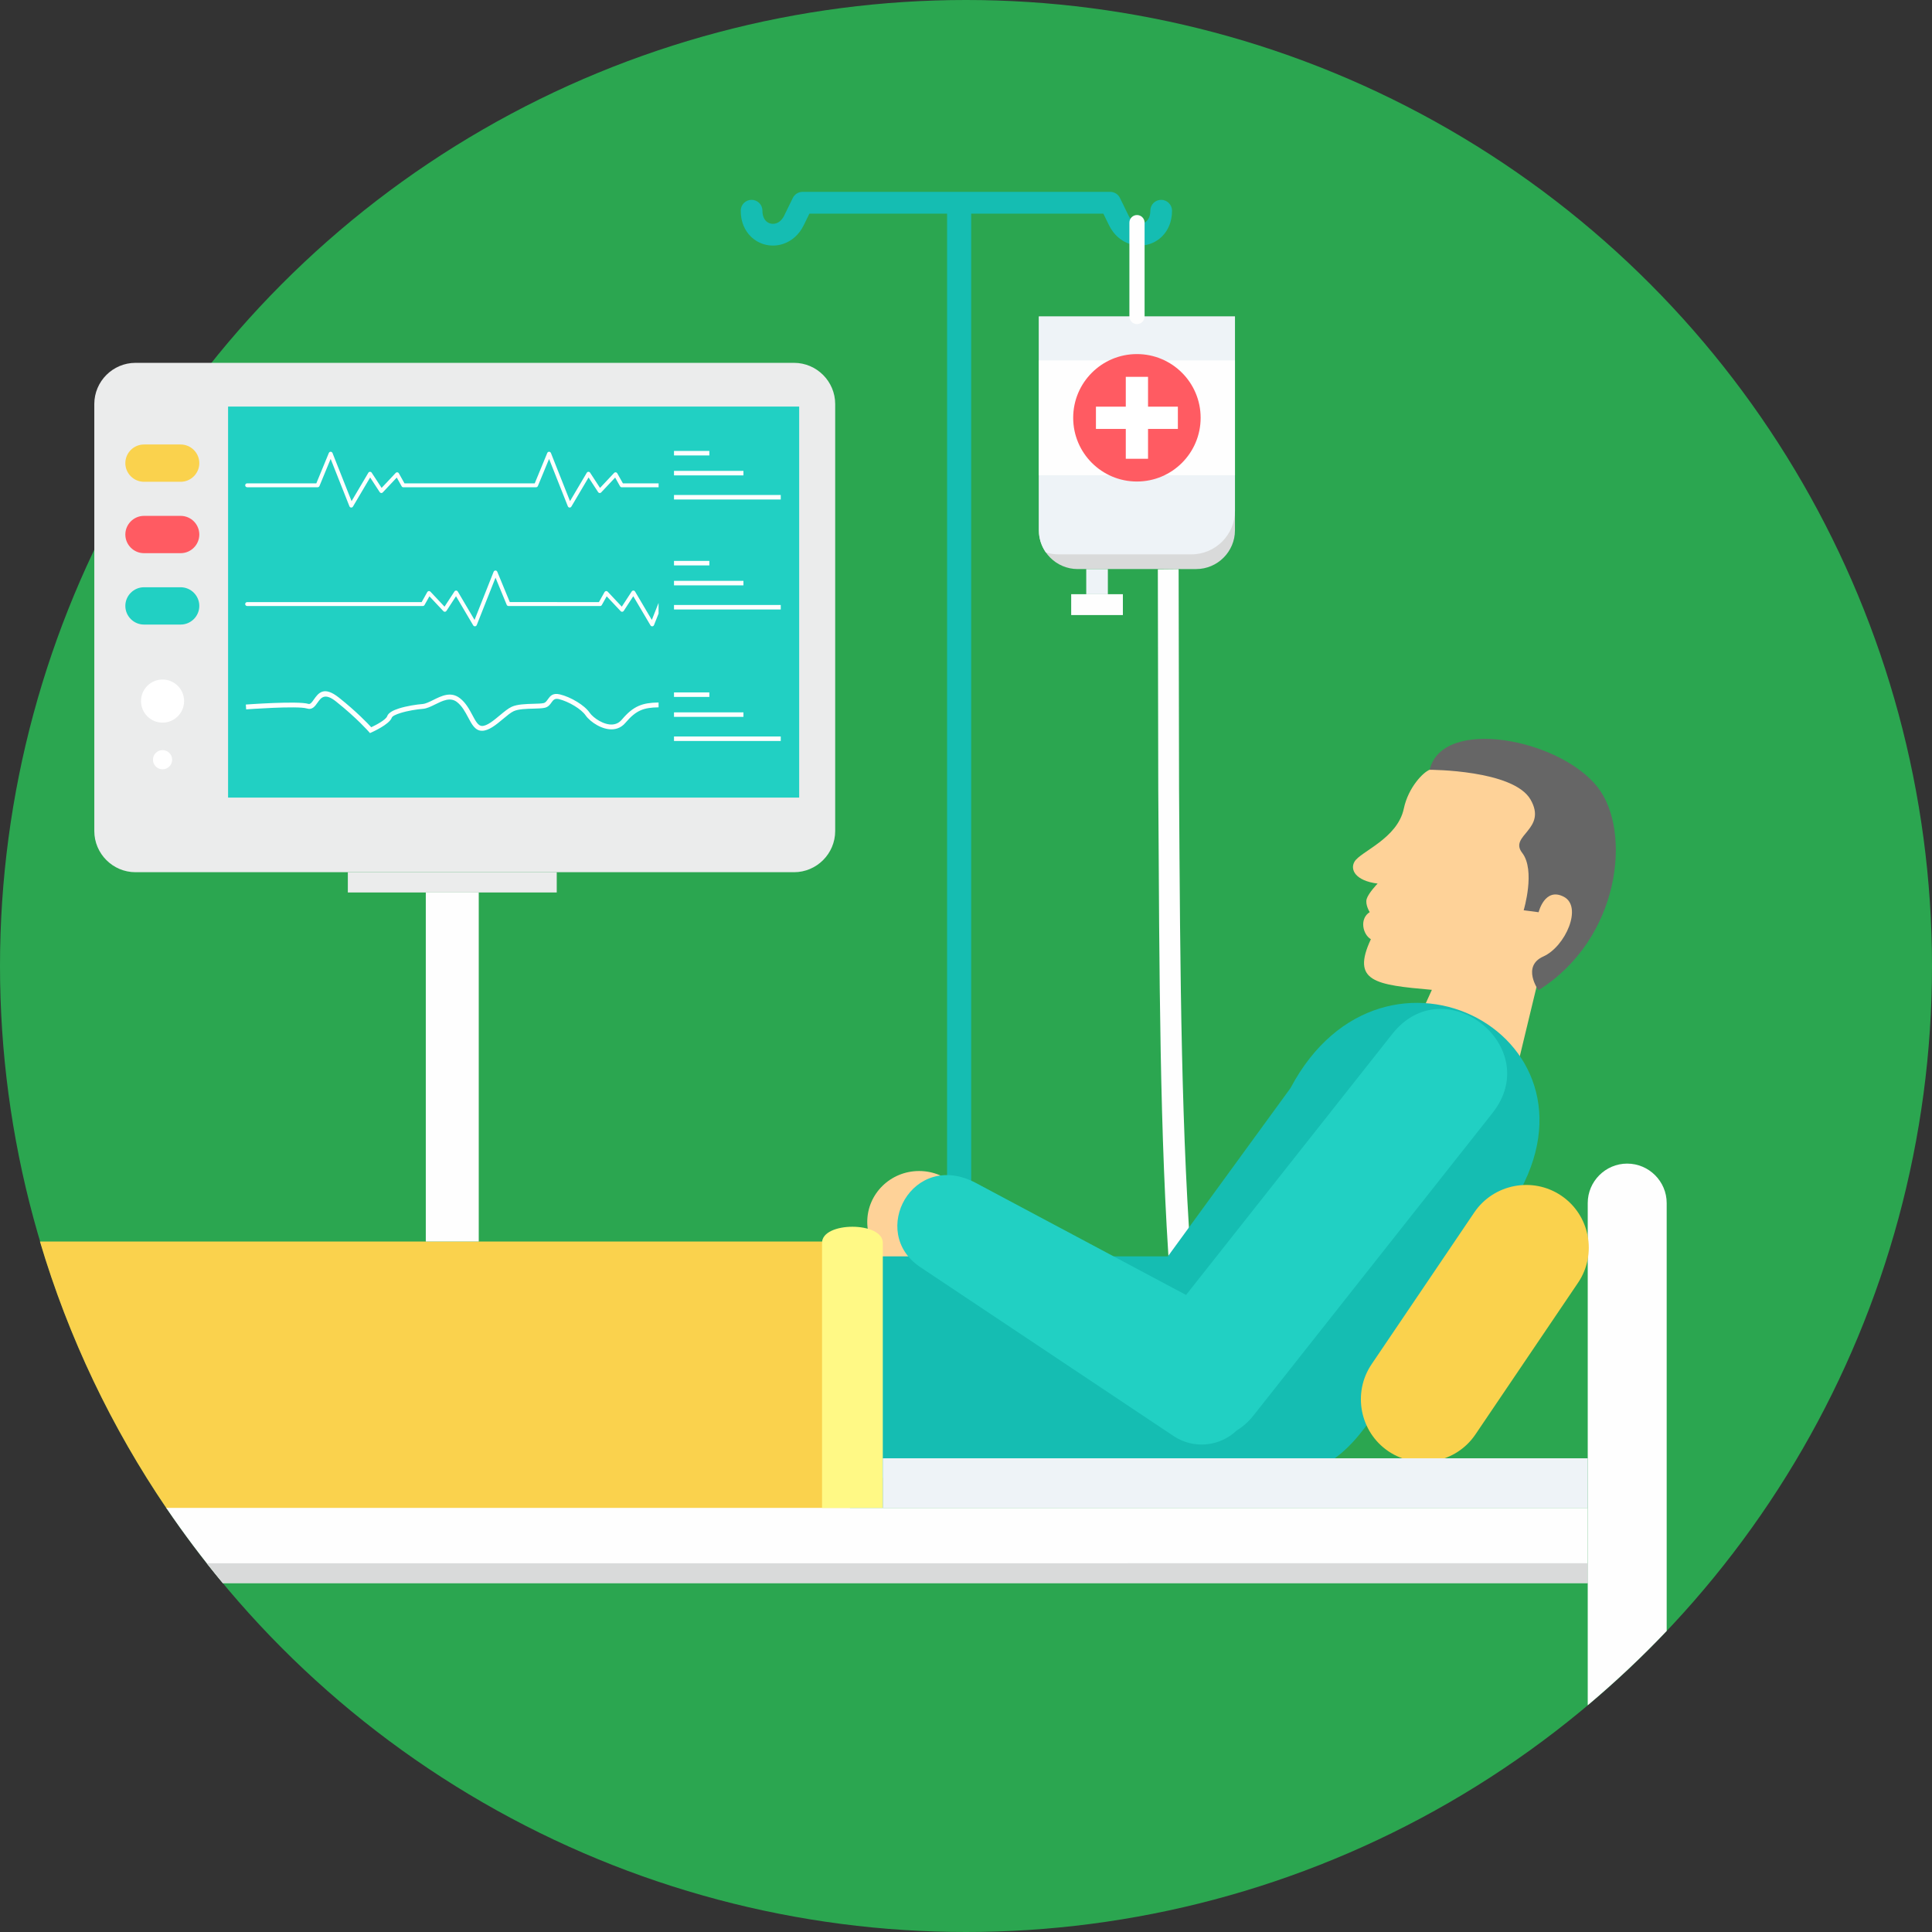 <!DOCTYPE svg PUBLIC "-//W3C//DTD SVG 1.1//EN" "http://www.w3.org/Graphics/SVG/1.1/DTD/svg11.dtd">
<!-- Uploaded to: SVG Repo, www.svgrepo.com, Transformed by: SVG Repo Mixer Tools -->
<svg version="1.1" id="Layer_1" xmlns="http://www.w3.org/2000/svg" xmlns:xlink="http://www.w3.org/1999/xlink" viewBox="0 0 511.998 511.998" xml:space="preserve" width="800px" height="800px" fill="#000000">
<rect x="0" y="0" width="511.998" height="511.998" fill="#333333" stroke="none"/>
<g id="SVGRepo_bgCarrier" stroke-width="0"/>
<g id="SVGRepo_tracerCarrier" stroke-linecap="round" stroke-linejoin="round"/>
<g id="SVGRepo_iconCarrier"> <circle style="fill:#2ba650;" cx="255.999" cy="255.999" r="255.999"/> <path style="fill:#15BDB2;" d="M214.496,56.618l-1.493,3.056c-1.283,2.631-3.319,4.267-5.523,4.983 c-1.488,0.485-3.051,0.545-4.52,0.21c-1.479-0.337-2.864-1.083-3.991-2.19c-1.616-1.592-2.679-3.922-2.666-6.855 c0.007-1.588,1.298-2.868,2.886-2.864c1.588,0.007,2.868,1.298,2.864,2.886c-0.004,1.24,0.377,2.161,0.952,2.732 c0.346,0.339,0.78,0.571,1.237,0.675c0.463,0.106,0.97,0.084,1.453-0.073c0.802-0.262,1.577-0.924,2.117-2.031l2.252-4.608 c0.454-0.999,1.459-1.696,2.628-1.696c12.319,0,69.197,0,81.515,0c1.169,0,2.174,0.695,2.628,1.696l2.252,4.608 c0.54,1.107,1.316,1.769,2.117,2.031c0.485,0.157,0.992,0.179,1.453,0.073c0.456-0.104,0.893-0.335,1.237-0.675 c0.576-0.571,0.957-1.49,0.952-2.732c-0.004-1.588,1.275-2.879,2.864-2.886c1.588-0.004,2.879,1.278,2.886,2.864 c0.013,2.934-1.05,5.263-2.666,6.855c-1.127,1.107-2.511,1.849-3.991,2.19c-1.468,0.335-3.032,0.275-4.52-0.21 c-2.205-0.717-4.238-2.352-5.523-4.983l-1.495-3.056h-35.023v334.197h-6.392V56.618h-36.497H214.496z"/> <ellipse style="fill:#FED298;" cx="243.573" cy="323.826" rx="13.743" ry="13.498"/> <path style="fill:#FEFEFE;" d="M312.347,150.807l0.115,58.371c0.299,49.23,0.554,92.67,3.629,130.249h-5.99 c-2.79-37.687-2.846-81.072-3.146-130.207l-0.117-58.356L312.347,150.807z"/> <path style="fill:#FED298;" d="M399.668,203.521c17.299,5.347,26.983,23.702,21.636,40.999c-2.456,7.941-7.64,13.581-14.119,17.053 l-4.679,19.411l-26.507-11.057l3.461-7.611c-15.02-1.327-21.422-2.132-16.166-13.417c-2.19-1.3-3.056-5.443-0.308-7.175 c0,0-1.264-2.002-0.793-3.519c0.467-1.517,2.826-4.015,2.895-4.046c-5.92-0.741-7.384-3.724-6.114-5.834 c1.627-2.697,11.362-6.07,13.05-14.037c1.202-5.678,5.164-9.644,6.822-10.286c6.471-2.343,13.736-2.677,20.82-0.485L399.668,203.521 z"/> <path style="fill:#666666;" d="M378.877,203.999c0,0,22.192-0.011,26.736,7.903c4.544,7.914-5.83,9.48-2.225,14.104 c3.603,4.624,0.401,15.222,0.401,15.222l3.962,0.518c0,0,1.616-6.723,6.672-4.094c5.058,2.628,0.419,13.207-5.424,15.822 c-5.845,2.617-1.296,8.947-1.296,8.947c21.712-13.612,24.817-42.124,15.692-53.799c-10.054-12.865-41.142-18.785-44.523-4.621 L378.877,203.999z"/> <path style="fill:#15BDB2;" d="M232.135,332.953h77.362L342,288.339c24.781-46.791,87.482-13.138,58.471,31.146l-35.544,54.248 c-8.427,12.865-16.137,18.638-31.854,17.934H232.137v-58.713H232.135z"/> <path style="fill:#FAD24D;" d="M10.585,329.018h214.666v70.868H44.244C29.607,378.382,18.165,354.53,10.585,329.018z"/> <g> <path style="fill:#FEFEFE;" d="M44.049,399.604h376.716v19.921H59.039C53.732,413.137,48.725,406.491,44.049,399.604z"/> <path style="fill:#FEFEFE;" d="M431.223,308.368h0.004c5.753,0,10.46,4.705,10.46,10.46v113.391 c-6.597,6.949-13.588,13.521-20.922,19.693V318.825c0-5.755,4.705-10.46,10.46-10.46L431.223,308.368z"/> </g> <path style="fill:#D9DADA;" d="M59.039,419.525h361.724v-5.25H54.782C56.175,416.046,57.597,417.791,59.039,419.525z"/> <path style="fill:#FFF985;" d="M233.949,329.355v70.249h-16.101v-70.249C217.848,323.683,233.949,323.683,233.949,329.355z"/> <path style="fill:#FAD24D;" d="M413.754,316.861l0.004,0.002c7.567,5.117,9.569,15.494,4.449,23.061l-27.21,40.223 c-5.117,7.567-15.494,9.569-23.061,4.451l-0.002-0.002c-7.567-5.12-9.569-15.494-4.449-23.061l27.208-40.223 C395.811,313.747,406.187,311.743,413.754,316.861z"/> <path style="fill:#21D0C3;" d="M368.985,273.992l-54.667,69.184l-55.659-29.66c-16.845-8.978-28.535,13.101-14.832,22.242 l67.219,44.829c5.303,3.536,12.277,2.752,16.699-1.506c1.645-1.01,3.14-2.315,4.4-3.911l63.376-80.208 C409.394,277.407,382.852,256.441,368.985,273.992z"/> <path style="fill:#EEF3F7;" d="M233.949,386.461h186.816v13.145H233.949V386.461z"/> <path style="fill:#D9DADA;" d="M275.308,83.877h51.968v56.651c0,5.655-4.624,10.279-10.279,10.279H285.59 c-5.658,0-10.281-4.626-10.281-10.279V83.877H275.308z"/> <path style="fill:#EEF3F7;" d="M275.308,83.877h51.968v51.501c0,6.344-5.188,11.531-11.531,11.531h-35.238 c-1.16,0-2.278-0.177-3.335-0.496c-1.173-1.669-1.863-3.702-1.863-5.884V83.877z"/> <path style="fill:#FEFEFE;" d="M275.308,95.507h51.968v30.429h-51.968V95.507z"/> <path style="fill:#EEF3F7;" d="M287.865,150.809h5.728v6.663h-5.728V150.809z"/> <path style="fill:#FEFEFE;" d="M283.875,157.47h13.699v5.527h-13.699V157.47z"/> <path style="fill:#FF5B62;" d="M301.292,93.833c9.327,0,16.889,7.56,16.889,16.887s-7.56,16.887-16.889,16.887 c-9.327,0-16.887-7.56-16.887-16.887S291.966,93.833,301.292,93.833z"/> <path style="fill:#FEFEFE;" d="M299.299,59c0-1.111,0.904-2.013,2.013-2.013c1.111,0,2.015,0.902,2.015,2.013v24.877 c0,1.111-0.904,2.013-2.015,2.013c-1.109,0-2.013-0.899-2.013-2.013V59z"/> <path style="fill:#FFFFFF;" d="M298.344,99.867h5.895v7.903h7.907v5.9h-7.907v7.909h-5.895v-7.909h-7.909v-5.9h7.909V99.867z"/> <path style="fill:#EBECEC;" d="M35.9,96.158h174.524c5.999,0,10.908,4.91,10.908,10.908v113.169c0,5.999-4.908,10.908-10.908,10.908 H35.9c-5.999,0-10.908-4.908-10.908-10.908V107.065C24.992,101.065,29.899,96.158,35.9,96.158z"/> <path style="fill:#21D0C3;" d="M60.444,107.746h151.345v103.623H60.444V107.746z"/> <g> <path style="fill:#EBECEC;" d="M43.079,178.61c3.964,0,7.179,3.215,7.179,7.179s-3.215,7.179-7.179,7.179s-7.179-3.213-7.179-7.179 C35.9,181.825,39.113,178.61,43.079,178.61z"/> <path style="fill:#EBECEC;" d="M43.079,197.66c2.026,0,3.669,1.643,3.669,3.669c0,2.024-1.643,3.669-3.669,3.669 c-2.026,0-3.669-1.643-3.669-3.669S41.052,197.66,43.079,197.66z"/> </g> <g> <path style="fill:#FEFEFE;" d="M98.512,125.29c0.091,0.159,0.095,0.357-0.002,0.523 M156.394,125.29 c0.088,0.159,0.091,0.357-0.007,0.523 M65.502,129.124c-0.291,0-0.523-0.236-0.523-0.52c0-0.286,0.234-0.516,0.523-0.516h18.329 l3.317-8.054c0.113-0.262,0.414-0.392,0.677-0.28c0.135,0.053,0.234,0.161,0.284,0.286l0.002-0.002l5.058,12.768l4.447-7.523 c0.146-0.25,0.465-0.328,0.713-0.183c0.082,0.051,0.144,0.113,0.186,0.19l2.615,4.008l3.738-3.975 c0.192-0.21,0.52-0.214,0.732-0.022c0.038,0.042,0.068,0.08,0.093,0.13h0.007l1.488,2.659c11.511,0,23.012,0,34.521,0l3.322-8.054 c0.11-0.262,0.414-0.392,0.677-0.28c0.135,0.053,0.234,0.161,0.282,0.286l0.004-0.002l5.06,12.768l4.445-7.523 c0.146-0.25,0.463-0.328,0.71-0.183c0.08,0.051,0.144,0.113,0.19,0.19l2.613,4.008l3.735-3.975c0.194-0.21,0.523-0.214,0.735-0.022 c0.04,0.042,0.068,0.08,0.095,0.13h0.004l1.493,2.659h9.461v1.041l-9.77,0.002l0,0c-0.181,0-0.357-0.097-0.45-0.269l-1.296-2.308 l-3.7,3.935l0,0c-0.029,0.029-0.06,0.057-0.095,0.08c-0.243,0.157-0.565,0.084-0.717-0.157l-2.531-3.882l-4.553,7.704 c-0.057,0.108-0.15,0.192-0.264,0.236c-0.266,0.11-0.571-0.024-0.675-0.295l-4.976-12.561l-2.952,7.148 c-0.066,0.21-0.262,0.361-0.498,0.361h-8.543c-0.015,0.007-0.038,0.007-0.057,0.007H106.89l0,0c-0.186,0-0.364-0.097-0.454-0.269 l-1.292-2.308l-3.704,3.935l0,0c-0.029,0.029-0.06,0.057-0.097,0.08c-0.243,0.157-0.558,0.084-0.717-0.157l-2.533-3.882 l-4.551,7.704c-0.057,0.108-0.146,0.192-0.266,0.236c-0.266,0.11-0.569-0.024-0.673-0.295l-4.978-12.561l-2.948,7.148 c-0.071,0.21-0.264,0.361-0.498,0.361H65.504h-0.002V129.124z"/> <path style="fill:#FEFEFE;" d="M120.424,156.766c-0.093,0.155-0.097,0.352,0,0.518 M167.398,156.766 c-0.088,0.155-0.095,0.352,0.004,0.518 M174.526,159.778l-1.784,4.507l-4.447-7.527c-0.148-0.25-0.463-0.333-0.71-0.186 c-0.084,0.053-0.146,0.117-0.19,0.194l-2.613,4.006l-3.735-3.971c-0.197-0.212-0.523-0.225-0.732-0.027 c-0.042,0.035-0.068,0.08-0.095,0.122h-0.007l-1.49,2.664c-11.507,0-12.113-0.002-23.619-0.002l-3.322-8.05 c-0.11-0.264-0.414-0.388-0.675-0.28c-0.135,0.053-0.234,0.161-0.286,0.286l0,0l-5.06,12.773l-4.44-7.527 c-0.15-0.25-0.465-0.333-0.715-0.186c-0.077,0.053-0.144,0.117-0.183,0.194l-2.617,4.006l-3.731-3.971 c-0.201-0.212-0.529-0.225-0.739-0.027c-0.038,0.035-0.071,0.08-0.097,0.122l0,0l-1.49,2.664H65.5c-0.291,0-0.523,0.236-0.523,0.52 c0,0.286,0.234,0.52,0.523,0.52h46.553l0,0c0.183,0,0.355-0.097,0.452-0.264l1.294-2.31l3.704,3.935l0,0 c0.029,0.029,0.057,0.055,0.093,0.08c0.243,0.157,0.565,0.086,0.719-0.15l2.533-3.887l4.548,7.708 c0.057,0.104,0.152,0.186,0.269,0.236c0.264,0.104,0.569-0.029,0.675-0.293l4.976-12.565l2.948,7.146 c0.066,0.21,0.264,0.364,0.498,0.364c11.725,0,12.543,0.002,24.268,0.002l0,0c0.183,0,0.359-0.097,0.454-0.264l1.296-2.31 l3.704,3.935l0,0c0.024,0.029,0.06,0.055,0.091,0.08c0.243,0.157,0.56,0.086,0.719-0.15l2.531-3.887l4.553,7.708 c0.055,0.104,0.146,0.186,0.264,0.236c0.266,0.104,0.569-0.029,0.675-0.293l1.209-3.051v-2.822L174.526,159.778L174.526,159.778z"/> <path style="fill:#FEFEFE;" d="M65.153,186.709c0.038-0.002,13.882-1.021,16.572-0.172c0.516,0.161,0.95-0.45,1.426-1.131l0,0 c1.222-1.729,2.644-3.733,6.685-0.518c4.617,3.676,7.602,6.807,8.548,7.834c1.069-0.5,3.869-1.905,4.231-2.943 c0.304-0.875,1.559-1.552,3.135-2.044c2.002-0.635,4.599-1.036,6.211-1.162c0.815-0.06,1.803-0.551,2.848-1.069 c2.234-1.109,4.659-2.319,7.053-0.489c1.581,1.217,2.505,2.956,3.327,4.495c0.818,1.543,1.515,2.85,2.516,2.875 c1.338,0.04,3.14-1.466,4.794-2.846c1.114-0.928,2.168-1.805,3.102-2.234c1.493-0.682,3.804-0.739,5.766-0.791 c1.142-0.029,2.152-0.057,2.73-0.194c0.45-0.106,0.741-0.52,1.034-0.928c0.657-0.919,1.303-1.83,3.248-1.369l0,0 c1.4,0.328,3.078,1.058,4.557,1.967c1.389,0.849,2.624,1.865,3.322,2.886c0.234,0.337,0.607,0.732,1.074,1.131 c0.875,0.739,2.064,1.457,3.299,1.796c1.169,0.326,2.381,0.302,3.391-0.392c0.26-0.181,0.516-0.41,0.757-0.693 c1.546-1.83,2.901-2.948,4.427-3.625c1.521-0.673,3.164-0.891,5.307-0.926h0.011v1.283c-1.975,0.031-3.468,0.223-4.803,0.815 c-1.331,0.591-2.547,1.603-3.973,3.281c-0.304,0.37-0.644,0.673-0.999,0.917c-1.367,0.944-2.956,0.99-4.458,0.573 c-1.435-0.394-2.794-1.215-3.788-2.055c-0.551-0.467-1.008-0.952-1.3-1.376c-0.593-0.864-1.687-1.758-2.937-2.522 c-1.371-0.842-2.912-1.512-4.183-1.814l0,0c-1.107-0.262-1.508,0.299-1.911,0.86c-0.425,0.607-0.857,1.213-1.782,1.435 c-0.708,0.168-1.786,0.199-2.992,0.232c-1.841,0.044-4.006,0.102-5.272,0.675c-0.77,0.35-1.758,1.178-2.805,2.051 c-1.83,1.528-3.826,3.191-5.656,3.144c-1.755-0.049-2.611-1.66-3.616-3.556c-0.757-1.426-1.614-3.04-2.972-4.079 c-1.758-1.345-3.813-0.317-5.706,0.62c-1.153,0.573-2.254,1.122-3.317,1.202c-1.543,0.117-4.024,0.503-5.926,1.103 c-1.22,0.381-2.159,0.815-2.306,1.237c-0.629,1.814-5.338,3.885-5.352,3.891l-0.425,0.188l-0.313-0.352 c-0.007-0.011-3.135-3.601-8.698-8.028c-2.981-2.37-3.982-0.961-4.838,0.252l0,0c-0.769,1.083-1.459,2.059-2.868,1.612 c-2.445-0.771-16.049,0.232-16.094,0.236l-0.091-1.287L65.153,186.709z"/> <path style="fill:#FEFEFE;" d="M178.616,131.177h28.291v1.195h-28.291V131.177z"/> <path style="fill:#FEFEFE;" d="M178.616,119.5h9.369v1.195h-9.369V119.5z"/> <path style="fill:#FEFEFE;" d="M178.616,124.786h18.402v1.195h-18.402V124.786z"/> <path style="fill:#FEFEFE;" d="M178.616,160.323h28.291v1.195h-28.291V160.323z"/> <path style="fill:#FEFEFE;" d="M178.616,148.644h9.369v1.195h-9.369V148.644z"/> <path style="fill:#FEFEFE;" d="M178.616,153.929h18.402v1.195h-18.402V153.929z"/> <path style="fill:#FEFEFE;" d="M178.616,195.173h28.291v1.195h-28.291V195.173z"/> <path style="fill:#FEFEFE;" d="M178.616,183.496h9.369v1.195h-9.369V183.496z"/> <path style="fill:#FEFEFE;" d="M178.616,188.781h18.402v1.195h-18.402V188.781z"/> </g> <path style="fill:#FAD24D;" d="M38.159,117.793h9.715c2.719,0,4.943,2.223,4.943,4.941v0.002c0,2.719-2.225,4.941-4.943,4.941 h-9.715c-2.719,0-4.943-2.223-4.943-4.941v-0.002C33.216,120.016,35.441,117.793,38.159,117.793z"/> <path style="fill:#FF5B62;" d="M38.159,136.711h9.715c2.719,0,4.943,2.223,4.943,4.943l0,0c0,2.719-2.225,4.943-4.943,4.943h-9.715 c-2.719,0-4.943-2.225-4.943-4.943l0,0C33.216,138.936,35.441,136.711,38.159,136.711z"/> <path style="fill:#21D0C3;" d="M38.159,155.629h9.715c2.719,0,4.943,2.225,4.943,4.943l0,0c0,2.719-2.225,4.943-4.943,4.943h-9.715 c-2.719,0-4.943-2.225-4.943-4.943l0,0C33.216,157.854,35.441,155.629,38.159,155.629z"/> <g> <path style="fill:#FFFFFF;" d="M43.079,180.081c3.155,0,5.711,2.555,5.711,5.711c0,3.153-2.555,5.711-5.711,5.711 c-3.153,0-5.709-2.558-5.709-5.711C37.37,182.637,39.925,180.081,43.079,180.081z"/> <path style="fill:#FFFFFF;" d="M43.079,198.787c1.404,0,2.542,1.138,2.542,2.542s-1.138,2.542-2.542,2.542 c-1.404,0-2.542-1.138-2.542-2.542C40.536,199.925,41.673,198.787,43.079,198.787z"/> </g> <rect x="92.18" y="231.138" style="fill:#EBECEC;" width="55.362" height="5.375"/> <rect x="112.839" y="236.517" style="fill:#FEFEFE;" width="14.033" height="92.499"/> </g>
</svg>